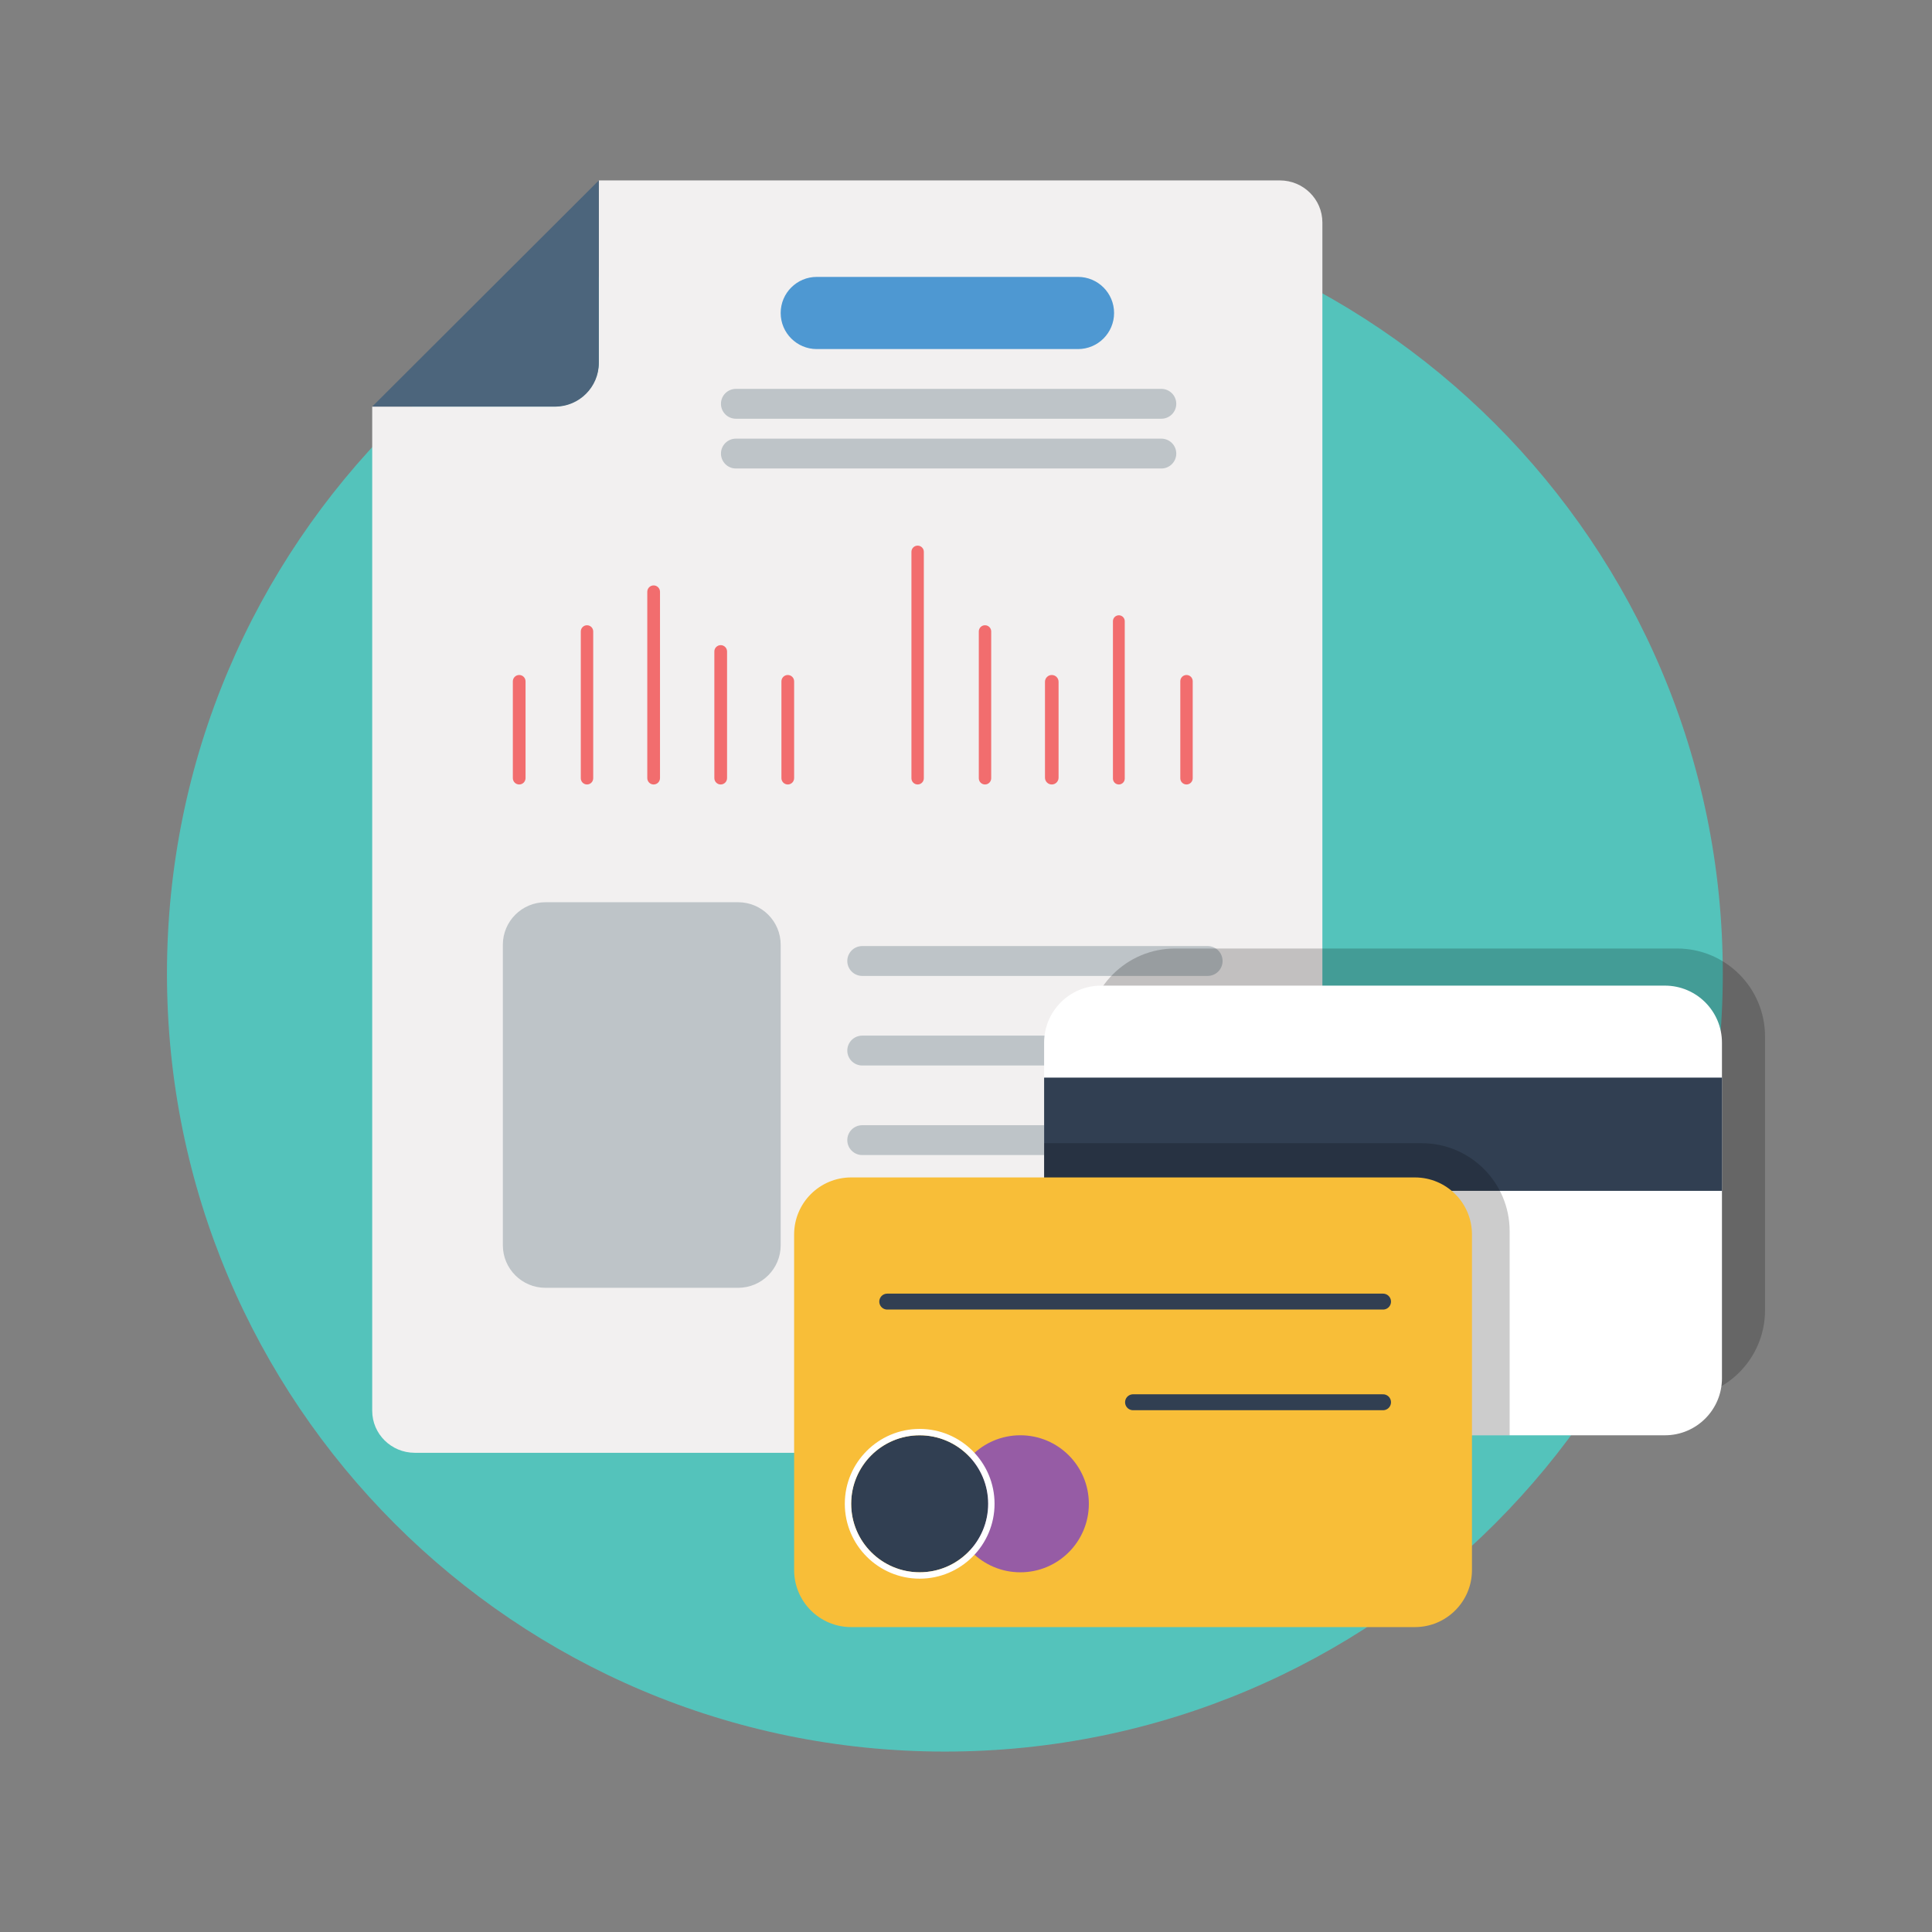 <?xml version="1.0" encoding="utf-8"?>
<!-- Generator: Adobe Illustrator 16.0.0, SVG Export Plug-In . SVG Version: 6.00 Build 0)  -->
<!DOCTYPE svg PUBLIC "-//W3C//DTD SVG 1.1//EN" "http://www.w3.org/Graphics/SVG/1.1/DTD/svg11.dtd">
<svg version="1.1" id="Capa_1" xmlns="http://www.w3.org/2000/svg" xmlns:xlink="http://www.w3.org/1999/xlink" x="0px" y="0px"
	 width="500px" height="500px" viewBox="0 0 500 500" enable-background="new 0 0 500 500" xml:space="preserve">
<rect x="0" y="0" width="500" height="500" fill="#808080" stroke="none"/>
<g>
	<path fill="#54C3BB" d="M445.856,251.984c0,111.191-90.135,201.323-201.322,201.323S43.212,363.176,43.212,251.984
		c0-111.188,90.135-201.32,201.322-201.32S445.856,140.797,445.856,251.984z"/>
	<g>
		<path fill="#F2F0F0" d="M331.22,46.692H154.976v46.969c0,6.389-5.18,11.568-11.567,11.568H96.327v259.874
			c0,6.008,4.931,10.878,11.012,10.878H331.22c6.081,0,11.011-4.87,11.011-10.878V57.572
			C342.23,51.563,337.301,46.692,331.22,46.692z"/>
		<path fill="#4E98D2" d="M288.323,81.001c0,5.158-4.182,9.339-9.339,9.339h-67.606c-5.156,0-9.338-4.181-9.338-9.339l0,0
			c0-5.156,4.182-9.338,9.338-9.338h67.606C284.142,71.663,288.323,75.845,288.323,81.001L288.323,81.001z"/>
		<path fill="#BEC4C8" d="M304.419,104.505c0,2.134-1.73,3.864-3.865,3.864H190.45c-2.135,0-3.865-1.73-3.865-3.864l0,0
			c0-2.134,1.73-3.865,3.865-3.865h110.104C302.688,100.64,304.419,102.371,304.419,104.505L304.419,104.505z"/>
		<path fill="#BEC4C8" d="M304.419,117.382c0,2.135-1.729,3.863-3.863,3.863H190.449c-2.134,0-3.864-1.729-3.864-3.863l0,0
			c0-2.133,1.73-3.861,3.864-3.861h110.106C302.689,113.521,304.419,115.249,304.419,117.382L304.419,117.382z"/>
		<path fill="#BEC4C8" d="M130.138,322.271c0,6.082,4.931,11.012,11.013,11.012h49.879c6.081,0,11.011-4.93,11.011-11.012v-77.763
			c0-6.081-4.93-11.01-11.011-11.01H141.15c-6.082,0-11.013,4.929-11.013,11.01V322.271z"/>
		<path fill="#BEC4C8" d="M316.403,248.707c0,2.131-1.729,3.861-3.862,3.861h-89.399c-2.133,0-3.862-1.73-3.862-3.861l0,0
			c0-2.136,1.729-3.866,3.862-3.866h89.399C314.675,244.841,316.403,246.571,316.403,248.707L316.403,248.707z"/>
		<path fill="#BEC4C8" d="M316.403,271.887c0,2.133-1.729,3.863-3.865,3.863h-89.394c-2.135,0-3.865-1.73-3.865-3.863l0,0
			c0-2.137,1.73-3.867,3.865-3.867h89.394C314.674,268.02,316.403,269.75,316.403,271.887L316.403,271.887z"/>
		<path fill="#BEC4C8" d="M219.279,295.064c0,2.133,1.729,3.861,3.86,3.861h89.403c2.133,0,3.86-1.729,3.86-3.861l0,0
			c0-2.133-1.728-3.861-3.86-3.861H223.14C221.008,291.203,219.279,292.932,219.279,295.064L219.279,295.064z"/>
		<path fill="#BEC4C8" d="M280.35,318.246c0,2.133-1.729,3.861-3.863,3.861h-53.345c-2.133,0-3.862-1.729-3.862-3.861l0,0
			c0-2.133,1.729-3.863,3.862-3.863h53.345C278.62,314.383,280.35,316.113,280.35,318.246L280.35,318.246z"/>
		<path fill="#F26D6E" d="M136.012,201.378c0,0.907-0.735,1.645-1.644,1.645l0,0c-0.908,0-1.645-0.737-1.645-1.645v-25.045
			c0-0.908,0.736-1.645,1.645-1.645l0,0c0.908,0,1.644,0.736,1.644,1.645V201.378z"/>
		<path fill="#F26D6E" d="M153.523,163.419c0-0.887-0.72-1.605-1.606-1.605l0,0c-0.887,0-1.606,0.719-1.606,1.605v37.997
			c0,0.887,0.72,1.606,1.606,1.606l0,0c0.887,0,1.606-0.72,1.606-1.606V163.419z"/>
		<path fill="#F26D6E" d="M167.517,153.151c0-0.908,0.735-1.645,1.644-1.645l0,0c0.907,0,1.645,0.736,1.645,1.645v48.227
			c0,0.907-0.737,1.645-1.645,1.645l0,0c-0.908,0-1.644-0.737-1.644-1.645V153.151z"/>
		<path fill="#F26D6E" d="M188.162,201.378c0,0.907-0.736,1.645-1.644,1.645l0,0c-0.908,0-1.645-0.737-1.645-1.645v-32.77
			c0-0.908,0.736-1.645,1.645-1.645l0,0c0.907,0,1.644,0.736,1.644,1.645V201.378z"/>
		<path fill="#F26D6E" d="M205.52,201.378c0,0.907-0.735,1.645-1.643,1.645l0,0c-0.909,0-1.646-0.737-1.646-1.645v-25.045
			c0-0.908,0.736-1.645,1.646-1.645l0,0c0.907,0,1.643,0.736,1.643,1.645V201.378z"/>
		<path fill="#F26D6E" d="M235.878,201.416c0,0.887,0.719,1.606,1.605,1.606l0,0c0.887,0,1.605-0.72,1.605-1.606v-58.604
			c0-0.887-0.719-1.605-1.605-1.605l0,0c-0.887,0-1.605,0.719-1.605,1.605V201.416z"/>
		<path fill="#F26D6E" d="M253.313,201.416c0,0.887,0.718,1.606,1.604,1.606l0,0c0.888,0,1.605-0.72,1.605-1.606v-37.997
			c0-0.887-0.718-1.605-1.605-1.605l0,0c-0.887,0-1.604,0.719-1.604,1.605V201.416z"/>
		<path fill="#F26D6E" d="M270.44,201.263c0,0.972,0.787,1.76,1.759,1.76l0,0c0.971,0,1.758-0.788,1.758-1.76v-24.815
			c0-0.971-0.787-1.759-1.758-1.759l0,0c-0.972,0-1.759,0.788-1.759,1.759V201.263z"/>
		<path fill="#F26D6E" d="M288.027,201.493c0,0.844,0.685,1.529,1.53,1.529l0,0c0.844,0,1.528-0.686,1.528-1.529v-40.729
			c0-0.846-0.685-1.529-1.528-1.529l0,0c-0.846,0-1.53,0.684-1.53,1.529V201.493z"/>
		<path fill="#F26D6E" d="M305.462,201.416c0,0.887,0.719,1.606,1.605,1.606l0,0c0.887,0,1.606-0.72,1.606-1.606v-25.121
			c0-0.888-0.72-1.606-1.606-1.606l0,0c-0.887,0-1.605,0.719-1.605,1.606V201.416z"/>
		<path fill="#4C657C" d="M143.665,105.229c6.247,0,11.311-5.055,11.311-11.289V46.692l-58.648,58.537H143.665z"/>
	</g>
	<g>
		<path opacity="0.2" fill="#010101" d="M456.788,339.092c0,12.567-10.188,22.756-22.756,22.756H304.115
			c-12.564,0-22.752-10.188-22.752-22.756v-70.859c0-12.568,10.188-22.757,22.752-22.757h129.917
			c12.567,0,22.756,10.188,22.756,22.757V339.092z"/>
		<g>
			<path fill="#FFFFFF" d="M445.643,356.686c0,8.153-6.61,14.765-14.765,14.765H284.979c-8.153,0-14.763-6.611-14.763-14.765
				v-86.845c0-8.151,6.609-14.762,14.763-14.762h145.898c8.154,0,14.765,6.61,14.765,14.762V356.686z"/>
			<rect x="270.217" y="278.884" fill="#313F52" width="175.426" height="29.307"/>
			<g>
				<defs>
					<path id="SVGID_1_" d="M445.643,356.686c0,8.153-6.61,14.765-14.765,14.765H284.979c-8.153,0-14.763-6.611-14.763-14.765
						v-86.845c0-8.151,6.609-14.762,14.763-14.762h145.898c8.154,0,14.765,6.61,14.765,14.762V356.686z"/>
				</defs>
				<clipPath id="SVGID_2_">
					<use xlink:href="#SVGID_1_"  overflow="visible"/>
				</clipPath>
				<path opacity="0.2" clip-path="url(#SVGID_2_)" fill="#010101" d="M390.691,389.476c0,12.566-10.188,22.756-22.756,22.756
					H238.018c-12.563,0-22.751-10.189-22.751-22.756v-70.859c0-12.568,10.188-22.757,22.751-22.757h129.918
					c12.567,0,22.756,10.188,22.756,22.757V389.476z"/>
			</g>
		</g>
		<g>
			<path fill="#F8BE38" d="M380.944,406.325c0,8.154-6.608,14.766-14.764,14.766H220.283c-8.157,0-14.764-6.611-14.764-14.766
				v-86.842c0-8.156,6.606-14.763,14.764-14.763h145.897c8.155,0,14.764,6.606,14.764,14.763V406.325z"/>
			<circle fill="#965CA5" cx="264.063" cy="389.179" r="17.731"/>
			<circle fill="#313F52" cx="238.011" cy="389.179" r="17.728"/>
			<g>
				<path fill="#FFFFFF" d="M238.01,371.45c9.792,0,17.729,7.936,17.729,17.729s-7.938,17.73-17.729,17.73
					c-9.789,0-17.727-7.938-17.727-17.73S228.221,371.45,238.01,371.45 M238.01,369.802c-10.683,0-19.375,8.692-19.375,19.377
					c0,10.686,8.692,19.379,19.375,19.379c10.685,0,19.378-8.693,19.378-19.379C257.388,378.494,248.695,369.802,238.01,369.802
					L238.01,369.802z"/>
			</g>
			
				<line fill="none" stroke="#313F52" stroke-width="4.121" stroke-linecap="round" stroke-miterlimit="10" x1="229.619" y1="336.853" x2="357.929" y2="336.853"/>
			
				<line fill="none" stroke="#313F52" stroke-width="4.121" stroke-linecap="round" stroke-miterlimit="10" x1="293.231" y1="362.903" x2="357.929" y2="362.903"/>
		</g>
	</g>
</g>
</svg>
